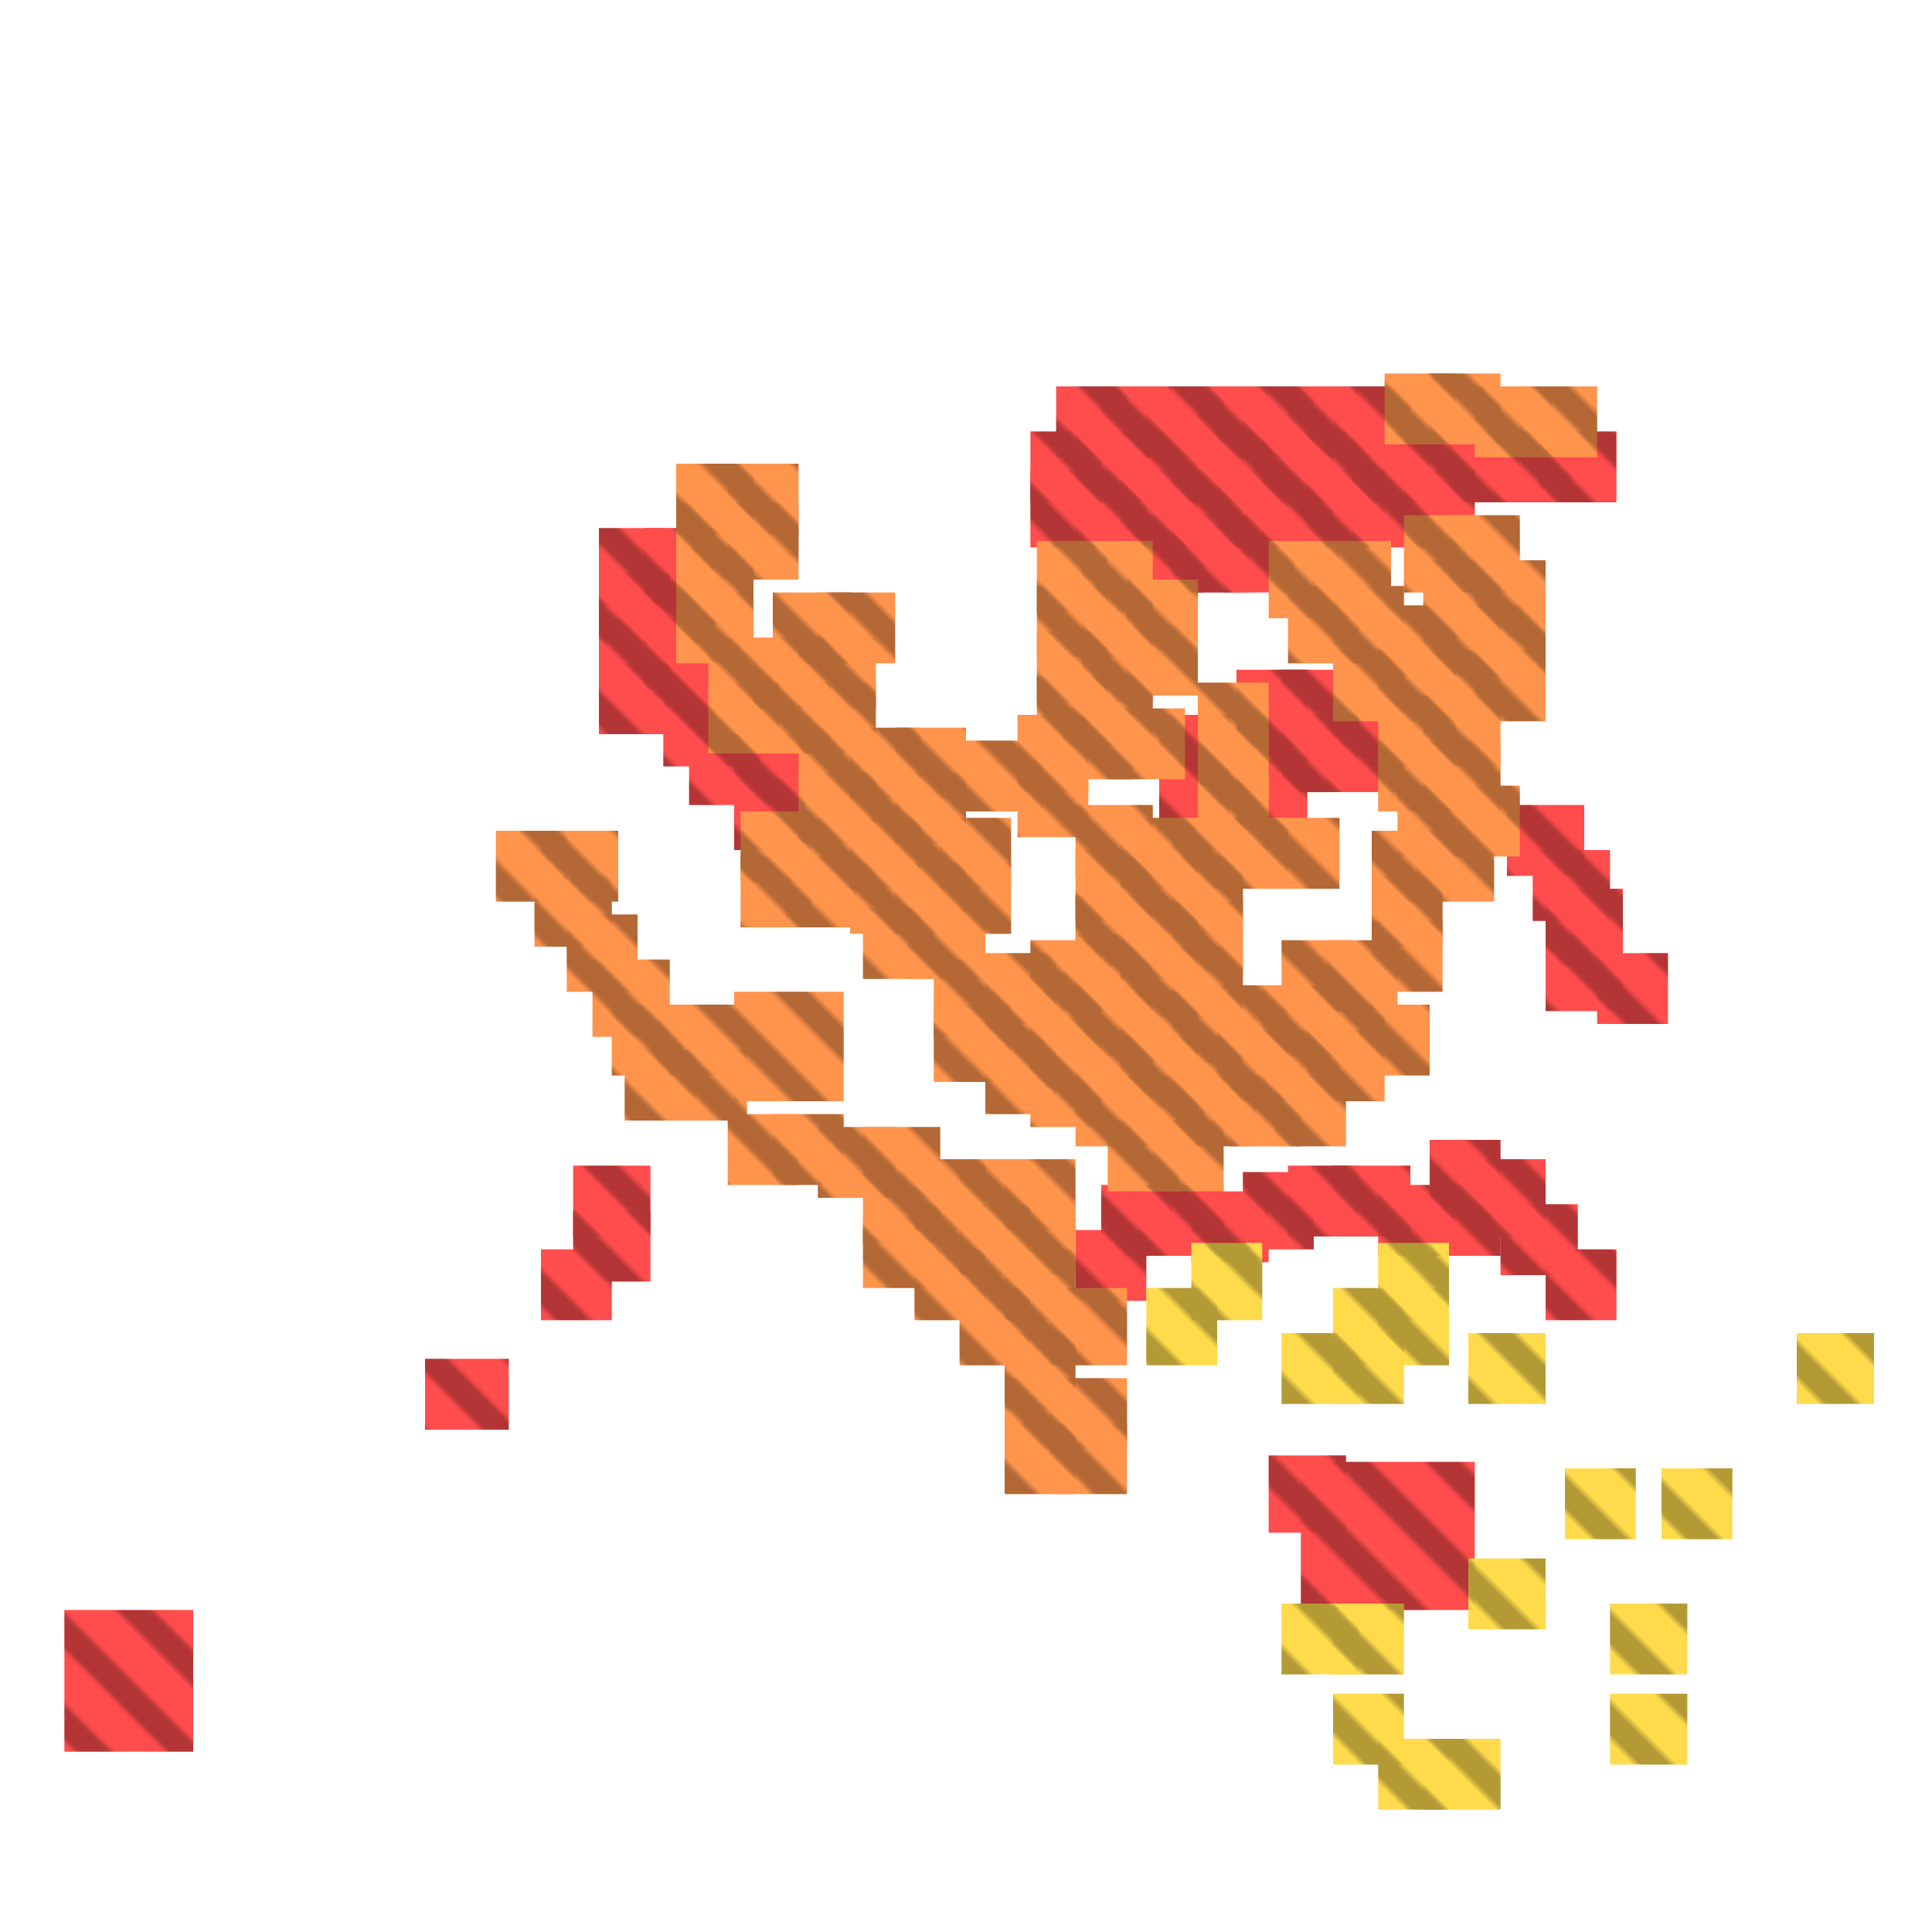 <?xml version="1.0" encoding="utf-8"?>
<svg xmlns="http://www.w3.org/2000/svg" width="300" height="300"
        viewBox="0 0 300 300" class="creatureMap" style="position:absolute;">
    <defs>
        <filter id="blur" x="-30%" y="-30%" width="160%" height="160%">
            <feGaussianBlur stdDeviation="3" />
        </filter>
        <pattern id="pattern-untameable" width="10" height="10" patternTransform="rotate(135)" patternUnits="userSpaceOnUse">
            <rect width="4" height="10" fill="black"></rect>
        </pattern>
        <filter id="groupStroke">
            <feFlood result="outsideColor" flood-color="black"/>
            <feMorphology in="SourceAlpha" operator="dilate" radius="2"/>
            <feComposite result="strokeoutline1" in="outsideColor" operator="in"/>
            <feComposite result="strokeoutline2" in="strokeoutline1" in2="SourceAlpha" operator="out"/>
            <feGaussianBlur in="strokeoutline2" result="strokeblur" stdDeviation="1"/>
        </filter>
        <style>
            .spawningMap-very-common { fill: #0F0; }
            .spawningMap-common { fill: #B2FF00; }
            .spawningMap-uncommon { fill: #FF0; }
            .spawningMap-very-uncommon { fill: #FC0; }
            .spawningMap-rare { fill: #F60; }
            .spawningMap-very-rare { fill: #F00; }
            .spawning-map-point { stroke:black; stroke-width:1; }
        </style>
    </defs>

<g filter="url(#blur)" opacity="0.7">
<g class="spawningMap-very-rare">
<rect x="229" y="180" width="11" height="12" />
<rect x="233" y="187" width="12" height="11" />
<rect x="222" y="177" width="11" height="12" />
<rect x="222" y="184" width="11" height="11" />
<rect x="214" y="184" width="12" height="11" />
<rect x="207" y="181" width="12" height="11" />
<rect x="200" y="181" width="11" height="11" />
<rect x="185" y="185" width="12" height="11" />
<rect x="248" y="148" width="11" height="11" />
<rect x="240" y="145" width="12" height="12" />
<rect x="240" y="138" width="12" height="12" />
<rect x="180" y="118" width="11" height="11" />
<rect x="180" y="111" width="11" height="11" />
<rect x="114" y="114" width="11" height="11" />
<rect x="107" y="114" width="11" height="11" />
<rect x="103" y="107" width="12" height="12" />
<rect x="89" y="181" width="12" height="11" />
<rect x="89" y="188" width="12" height="11" />
<rect x="239" y="67" width="12" height="11" />
<rect x="232" y="67" width="12" height="11" />
<rect x="225" y="67" width="11" height="11" />
<rect x="218" y="73" width="11" height="12" />
<rect x="218" y="67" width="11" height="11" />
<rect x="210" y="73" width="12" height="12" />
<rect x="210" y="67" width="12" height="11" />
<rect x="203" y="73" width="12" height="12" />
<rect x="203" y="67" width="12" height="11" />
<rect x="196" y="73" width="11" height="12" />
<rect x="196" y="67" width="11" height="11" />
<rect x="189" y="73" width="11" height="12" />
<rect x="189" y="67" width="11" height="11" />
<rect x="182" y="73" width="11" height="12" />
<rect x="182" y="67" width="11" height="11" />
<rect x="167" y="73" width="11" height="12" />
<rect x="167" y="67" width="11" height="11" />
<rect x="160" y="67" width="11" height="11" />
<rect x="182" y="80" width="12" height="12" />
<rect x="175" y="80" width="12" height="12" />
<rect x="190" y="80" width="11" height="12" />
<rect x="200" y="60" width="11" height="11" />
<rect x="193" y="60" width="11" height="11" />
<rect x="207" y="60" width="12" height="11" />
<rect x="171" y="60" width="11" height="11" />
<rect x="164" y="60" width="11" height="11" />
<rect x="192" y="118" width="11" height="11" />
<rect x="192" y="111" width="11" height="12" />
<rect x="199" y="111" width="12" height="12" />
<rect x="192" y="104" width="11" height="12" />
<rect x="199" y="104" width="12" height="12" />
<rect x="93" y="82" width="11" height="12" />
<rect x="100" y="82" width="11" height="12" />
<rect x="93" y="89" width="11" height="11" />
<rect x="100" y="89" width="11" height="11" />
<rect x="93" y="96" width="11" height="11" />
<rect x="100" y="96" width="11" height="11" />
<rect x="114" y="121" width="11" height="11" />
<rect x="178" y="184" width="12" height="11" />
<rect x="171" y="184" width="11" height="11" />
<rect x="240" y="194" width="11" height="11" />
<rect x="197" y="226" width="12" height="12" />
<rect x="238" y="132" width="12" height="11" />
<rect x="234" y="125" width="12" height="11" />
<rect x="84" y="194" width="11" height="11" />
<rect x="66" y="211" width="13" height="11" />
<rect x="167" y="191" width="11" height="11" />
<rect x="193" y="182" width="11" height="12" />
<rect x="202" y="227" width="27" height="23" />
<rect x="10" y="250" width="20" height="22" />
<rect x="174" y="73" width="12" height="12" />
<rect x="174" y="67" width="12" height="11" />
<rect x="160" y="73" width="11" height="12" />
<rect x="178" y="60" width="12" height="11" />
<rect x="186" y="60" width="11" height="11" />
<rect x="206" y="111" width="12" height="12" />
<rect x="93" y="103" width="11" height="11" />
<rect x="100" y="103" width="11" height="11" />
</g>
<g class="spawningMap-rare">
<rect x="189" y="160" width="11" height="11" />
<rect x="189" y="153" width="11" height="11" />
<rect x="196" y="160" width="12" height="11" />
<rect x="196" y="153" width="12" height="11" />
<rect x="203" y="153" width="12" height="11" />
<rect x="206" y="146" width="11" height="11" />
<rect x="211" y="156" width="11" height="11" />
<rect x="213" y="143" width="11" height="11" />
<rect x="134" y="175" width="12" height="11" />
<rect x="213" y="136" width="11" height="11" />
<rect x="213" y="129" width="11" height="11" />
<rect x="220" y="129" width="12" height="11" />
<rect x="217" y="122" width="11" height="11" />
<rect x="156" y="187" width="11" height="11" />
<rect x="134" y="189" width="12" height="11" />
<rect x="149" y="194" width="11" height="11" />
<rect x="224" y="122" width="12" height="11" />
<rect x="149" y="187" width="11" height="11" />
<rect x="149" y="180" width="11" height="11" />
<rect x="120" y="173" width="11" height="11" />
<rect x="214" y="115" width="12" height="11" />
<rect x="158" y="118" width="11" height="12" />
<rect x="95" y="156" width="11" height="11" />
<rect x="142" y="180" width="11" height="11" />
<rect x="221" y="115" width="12" height="11" />
<rect x="102" y="156" width="12" height="11" />
<rect x="158" y="111" width="11" height="12" />
<rect x="165" y="110" width="11" height="11" />
<rect x="172" y="110" width="12" height="11" />
<rect x="134" y="182" width="12" height="11" />
<rect x="142" y="194" width="11" height="11" />
<rect x="175" y="90" width="11" height="11" />
<rect x="104" y="163" width="12" height="11" />
<rect x="150" y="115" width="12" height="11" />
<rect x="214" y="108" width="12" height="11" />
<rect x="168" y="98" width="11" height="11" />
<rect x="221" y="108" width="12" height="11" />
<rect x="168" y="105" width="11" height="11" />
<rect x="113" y="78" width="11" height="12" />
<rect x="214" y="101" width="12" height="11" />
<rect x="161" y="105" width="11" height="11" />
<rect x="161" y="98" width="11" height="11" />
<rect x="160" y="151" width="11" height="11" />
<rect x="160" y="158" width="11" height="11" />
<rect x="167" y="153" width="12" height="11" />
<rect x="221" y="101" width="12" height="11" />
<rect x="153" y="148" width="11" height="11" />
<rect x="174" y="161" width="12" height="11" />
<rect x="174" y="154" width="12" height="11" />
<rect x="214" y="94" width="12" height="11" />
<rect x="221" y="94" width="12" height="11" />
<rect x="221" y="87" width="12" height="12" />
<rect x="229" y="87" width="11" height="12" />
<rect x="218" y="80" width="11" height="12" />
<rect x="225" y="80" width="11" height="12" />
<rect x="200" y="91" width="11" height="12" />
<rect x="207" y="91" width="11" height="12" />
<rect x="197" y="84" width="11" height="12" />
<rect x="204" y="84" width="12" height="12" />
<rect x="215" y="58" width="11" height="11" />
<rect x="222" y="58" width="11" height="11" />
<rect x="229" y="60" width="12" height="11" />
<rect x="236" y="60" width="12" height="11" />
<rect x="196" y="127" width="12" height="11" />
<rect x="139" y="134" width="11" height="11" />
<rect x="132" y="134" width="11" height="11" />
<rect x="139" y="127" width="11" height="11" />
<rect x="132" y="127" width="11" height="11" />
<rect x="139" y="120" width="11" height="11" />
<rect x="139" y="113" width="11" height="11" />
<rect x="132" y="120" width="11" height="11" />
<rect x="132" y="113" width="11" height="11" />
<rect x="124" y="120" width="12" height="11" />
<rect x="124" y="106" width="12" height="11" />
<rect x="124" y="99" width="12" height="11" />
<rect x="117" y="106" width="12" height="11" />
<rect x="117" y="99" width="12" height="11" />
<rect x="110" y="106" width="11" height="11" />
<rect x="110" y="99" width="11" height="11" />
<rect x="127" y="92" width="12" height="11" />
<rect x="120" y="92" width="12" height="11" />
<rect x="105" y="78" width="12" height="12" />
<rect x="160" y="146" width="11" height="11" />
<rect x="167" y="145" width="12" height="12" />
<rect x="153" y="154" width="11" height="12" />
<rect x="97" y="163" width="11" height="11" />
<rect x="160" y="164" width="11" height="11" />
<rect x="167" y="167" width="11" height="11" />
<rect x="175" y="97" width="11" height="11" />
<rect x="172" y="174" width="11" height="11" />
<rect x="179" y="174" width="11" height="11" />
<rect x="183" y="167" width="12" height="11" />
<rect x="191" y="167" width="11" height="11" />
<rect x="167" y="139" width="12" height="11" />
<rect x="167" y="132" width="12" height="11" />
<rect x="167" y="125" width="12" height="11" />
<rect x="174" y="127" width="12" height="11" />
<rect x="182" y="127" width="11" height="11" />
<rect x="186" y="120" width="11" height="12" />
<rect x="113" y="173" width="11" height="11" />
<rect x="127" y="175" width="12" height="11" />
<rect x="146" y="127" width="11" height="11" />
<rect x="146" y="134" width="11" height="11" />
<rect x="141" y="141" width="12" height="11" />
<rect x="134" y="141" width="11" height="11" />
<rect x="122" y="133" width="11" height="11" />
<rect x="115" y="133" width="11" height="11" />
<rect x="115" y="126" width="11" height="11" />
<rect x="77" y="129" width="11" height="11" />
<rect x="84" y="129" width="12" height="11" />
<rect x="83" y="136" width="12" height="11" />
<rect x="88" y="142" width="11" height="12" />
<rect x="92" y="149" width="12" height="12" />
<rect x="113" y="72" width="11" height="11" />
<rect x="142" y="187" width="11" height="11" />
<rect x="167" y="160" width="12" height="11" />
<rect x="156" y="194" width="11" height="11" />
<rect x="156" y="200" width="11" height="12" />
<rect x="156" y="214" width="11" height="11" />
<rect x="156" y="221" width="11" height="11" />
<rect x="163" y="214" width="12" height="11" />
<rect x="163" y="221" width="12" height="11" />
<rect x="174" y="147" width="12" height="11" />
<rect x="174" y="140" width="12" height="12" />
<rect x="174" y="133" width="12" height="12" />
<rect x="182" y="140" width="11" height="11" />
<rect x="182" y="133" width="11" height="12" />
<rect x="182" y="161" width="11" height="11" />
<rect x="182" y="154" width="11" height="11" />
<rect x="182" y="147" width="11" height="11" />
<rect x="203" y="160" width="12" height="11" />
<rect x="199" y="146" width="11" height="11" />
<rect x="229" y="101" width="11" height="11" />
<rect x="229" y="94" width="11" height="11" />
<rect x="207" y="101" width="11" height="11" />
<rect x="189" y="127" width="11" height="11" />
<rect x="175" y="167" width="12" height="11" />
<rect x="124" y="113" width="12" height="11" />
<rect x="124" y="127" width="12" height="11" />
<rect x="105" y="92" width="12" height="11" />
<rect x="105" y="85" width="12" height="12" />
<rect x="105" y="72" width="12" height="11" />
<rect x="161" y="91" width="11" height="11" />
<rect x="161" y="84" width="11" height="11" />
<rect x="168" y="91" width="11" height="11" />
<rect x="168" y="84" width="11" height="11" />
<rect x="198" y="167" width="11" height="11" />
<rect x="153" y="161" width="11" height="12" />
<rect x="145" y="149" width="12" height="12" />
<rect x="186" y="106" width="11" height="12" />
<rect x="145" y="156" width="12" height="12" />
<rect x="186" y="113" width="11" height="12" />
<rect x="114" y="154" width="17" height="17" />
<rect x="156" y="180" width="11" height="11" />
<rect x="149" y="200" width="11" height="12" />
<rect x="163" y="200" width="12" height="12" />
<rect x="156" y="207" width="11" height="12" />
</g>
<g class="spawningMap-very-uncommon">
<rect x="243" y="228" width="11" height="11" />
<rect x="228" y="242" width="12" height="11" />
<rect x="228" y="207" width="12" height="11" />
<rect x="207" y="207" width="11" height="11" />
<rect x="199" y="207" width="12" height="11" />
<rect x="214" y="200" width="11" height="12" />
<rect x="207" y="200" width="11" height="12" />
<rect x="178" y="200" width="11" height="12" />
<rect x="250" y="249" width="12" height="11" />
<rect x="207" y="249" width="11" height="11" />
<rect x="199" y="249" width="12" height="11" />
<rect x="250" y="263" width="12" height="11" />
<rect x="207" y="263" width="11" height="11" />
<rect x="279" y="207" width="12" height="11" />
<rect x="258" y="228" width="11" height="11" />
<rect x="214" y="193" width="11" height="12" />
<rect x="185" y="193" width="11" height="12" />
<rect x="221" y="270" width="12" height="11" />
<rect x="214" y="270" width="11" height="11" />
</g>
</g>
<g fill="url(#pattern-untameable)" opacity="0.3">
<rect x="229" y="180" width="11" height="12"/>
<rect x="233" y="187" width="12" height="11"/>
<rect x="222" y="177" width="11" height="12"/>
<rect x="222" y="184" width="11" height="11"/>
<rect x="214" y="184" width="12" height="11"/>
<rect x="207" y="181" width="12" height="11"/>
<rect x="200" y="181" width="11" height="11"/>
<rect x="185" y="185" width="12" height="11"/>
<rect x="248" y="148" width="11" height="11"/>
<rect x="240" y="145" width="12" height="12"/>
<rect x="240" y="138" width="12" height="12"/>
<rect x="180" y="118" width="11" height="11"/>
<rect x="180" y="111" width="11" height="11"/>
<rect x="114" y="114" width="11" height="11"/>
<rect x="107" y="114" width="11" height="11"/>
<rect x="103" y="107" width="12" height="12"/>
<rect x="89" y="181" width="12" height="11"/>
<rect x="89" y="188" width="12" height="11"/>
<rect x="239" y="67" width="12" height="11"/>
<rect x="232" y="67" width="12" height="11"/>
<rect x="225" y="67" width="11" height="11"/>
<rect x="218" y="73" width="11" height="12"/>
<rect x="218" y="67" width="11" height="11"/>
<rect x="210" y="73" width="12" height="12"/>
<rect x="210" y="67" width="12" height="11"/>
<rect x="203" y="73" width="12" height="12"/>
<rect x="203" y="67" width="12" height="11"/>
<rect x="196" y="73" width="11" height="12"/>
<rect x="196" y="67" width="11" height="11"/>
<rect x="189" y="73" width="11" height="12"/>
<rect x="189" y="67" width="11" height="11"/>
<rect x="182" y="73" width="11" height="12"/>
<rect x="182" y="67" width="11" height="11"/>
<rect x="167" y="73" width="11" height="12"/>
<rect x="167" y="67" width="11" height="11"/>
<rect x="160" y="67" width="11" height="11"/>
<rect x="182" y="80" width="12" height="12"/>
<rect x="175" y="80" width="12" height="12"/>
<rect x="190" y="80" width="11" height="12"/>
<rect x="200" y="60" width="11" height="11"/>
<rect x="193" y="60" width="11" height="11"/>
<rect x="207" y="60" width="12" height="11"/>
<rect x="171" y="60" width="11" height="11"/>
<rect x="164" y="60" width="11" height="11"/>
<rect x="192" y="118" width="11" height="11"/>
<rect x="192" y="111" width="11" height="12"/>
<rect x="199" y="111" width="12" height="12"/>
<rect x="192" y="104" width="11" height="12"/>
<rect x="199" y="104" width="12" height="12"/>
<rect x="93" y="82" width="11" height="12"/>
<rect x="100" y="82" width="11" height="12"/>
<rect x="93" y="89" width="11" height="11"/>
<rect x="100" y="89" width="11" height="11"/>
<rect x="93" y="96" width="11" height="11"/>
<rect x="100" y="96" width="11" height="11"/>
<rect x="114" y="121" width="11" height="11"/>
<rect x="178" y="184" width="12" height="11"/>
<rect x="171" y="184" width="11" height="11"/>
<rect x="240" y="194" width="11" height="11"/>
<rect x="197" y="226" width="12" height="12"/>
<rect x="238" y="132" width="12" height="11"/>
<rect x="234" y="125" width="12" height="11"/>
<rect x="84" y="194" width="11" height="11"/>
<rect x="66" y="211" width="13" height="11"/>
<rect x="167" y="191" width="11" height="11"/>
<rect x="193" y="182" width="11" height="12"/>
<rect x="202" y="227" width="27" height="23"/>
<rect x="10" y="250" width="20" height="22"/>
<rect x="174" y="73" width="12" height="12"/>
<rect x="174" y="67" width="12" height="11"/>
<rect x="160" y="73" width="11" height="12"/>
<rect x="178" y="60" width="12" height="11"/>
<rect x="186" y="60" width="11" height="11"/>
<rect x="206" y="111" width="12" height="12"/>
<rect x="93" y="103" width="11" height="11"/>
<rect x="100" y="103" width="11" height="11"/>
<rect x="189" y="160" width="11" height="11"/>
<rect x="189" y="153" width="11" height="11"/>
<rect x="196" y="160" width="12" height="11"/>
<rect x="196" y="153" width="12" height="11"/>
<rect x="203" y="153" width="12" height="11"/>
<rect x="206" y="146" width="11" height="11"/>
<rect x="211" y="156" width="11" height="11"/>
<rect x="213" y="143" width="11" height="11"/>
<rect x="134" y="175" width="12" height="11"/>
<rect x="213" y="136" width="11" height="11"/>
<rect x="213" y="129" width="11" height="11"/>
<rect x="220" y="129" width="12" height="11"/>
<rect x="217" y="122" width="11" height="11"/>
<rect x="156" y="187" width="11" height="11"/>
<rect x="134" y="189" width="12" height="11"/>
<rect x="149" y="194" width="11" height="11"/>
<rect x="224" y="122" width="12" height="11"/>
<rect x="149" y="187" width="11" height="11"/>
<rect x="149" y="180" width="11" height="11"/>
<rect x="120" y="173" width="11" height="11"/>
<rect x="214" y="115" width="12" height="11"/>
<rect x="158" y="118" width="11" height="12"/>
<rect x="95" y="156" width="11" height="11"/>
<rect x="142" y="180" width="11" height="11"/>
<rect x="221" y="115" width="12" height="11"/>
<rect x="102" y="156" width="12" height="11"/>
<rect x="158" y="111" width="11" height="12"/>
<rect x="165" y="110" width="11" height="11"/>
<rect x="172" y="110" width="12" height="11"/>
<rect x="134" y="182" width="12" height="11"/>
<rect x="142" y="194" width="11" height="11"/>
<rect x="175" y="90" width="11" height="11"/>
<rect x="104" y="163" width="12" height="11"/>
<rect x="150" y="115" width="12" height="11"/>
<rect x="214" y="108" width="12" height="11"/>
<rect x="168" y="98" width="11" height="11"/>
<rect x="221" y="108" width="12" height="11"/>
<rect x="168" y="105" width="11" height="11"/>
<rect x="113" y="78" width="11" height="12"/>
<rect x="214" y="101" width="12" height="11"/>
<rect x="161" y="105" width="11" height="11"/>
<rect x="161" y="98" width="11" height="11"/>
<rect x="160" y="151" width="11" height="11"/>
<rect x="160" y="158" width="11" height="11"/>
<rect x="167" y="153" width="12" height="11"/>
<rect x="221" y="101" width="12" height="11"/>
<rect x="153" y="148" width="11" height="11"/>
<rect x="174" y="161" width="12" height="11"/>
<rect x="174" y="154" width="12" height="11"/>
<rect x="214" y="94" width="12" height="11"/>
<rect x="221" y="94" width="12" height="11"/>
<rect x="221" y="87" width="12" height="12"/>
<rect x="229" y="87" width="11" height="12"/>
<rect x="218" y="80" width="11" height="12"/>
<rect x="225" y="80" width="11" height="12"/>
<rect x="200" y="91" width="11" height="12"/>
<rect x="207" y="91" width="11" height="12"/>
<rect x="197" y="84" width="11" height="12"/>
<rect x="204" y="84" width="12" height="12"/>
<rect x="215" y="58" width="11" height="11"/>
<rect x="222" y="58" width="11" height="11"/>
<rect x="229" y="60" width="12" height="11"/>
<rect x="236" y="60" width="12" height="11"/>
<rect x="196" y="127" width="12" height="11"/>
<rect x="139" y="134" width="11" height="11"/>
<rect x="132" y="134" width="11" height="11"/>
<rect x="139" y="127" width="11" height="11"/>
<rect x="132" y="127" width="11" height="11"/>
<rect x="139" y="120" width="11" height="11"/>
<rect x="139" y="113" width="11" height="11"/>
<rect x="132" y="120" width="11" height="11"/>
<rect x="132" y="113" width="11" height="11"/>
<rect x="124" y="120" width="12" height="11"/>
<rect x="124" y="106" width="12" height="11"/>
<rect x="124" y="99" width="12" height="11"/>
<rect x="117" y="106" width="12" height="11"/>
<rect x="117" y="99" width="12" height="11"/>
<rect x="110" y="106" width="11" height="11"/>
<rect x="110" y="99" width="11" height="11"/>
<rect x="127" y="92" width="12" height="11"/>
<rect x="120" y="92" width="12" height="11"/>
<rect x="105" y="78" width="12" height="12"/>
<rect x="160" y="146" width="11" height="11"/>
<rect x="167" y="145" width="12" height="12"/>
<rect x="153" y="154" width="11" height="12"/>
<rect x="97" y="163" width="11" height="11"/>
<rect x="160" y="164" width="11" height="11"/>
<rect x="167" y="167" width="11" height="11"/>
<rect x="175" y="97" width="11" height="11"/>
<rect x="172" y="174" width="11" height="11"/>
<rect x="179" y="174" width="11" height="11"/>
<rect x="183" y="167" width="12" height="11"/>
<rect x="191" y="167" width="11" height="11"/>
<rect x="167" y="139" width="12" height="11"/>
<rect x="167" y="132" width="12" height="11"/>
<rect x="167" y="125" width="12" height="11"/>
<rect x="174" y="127" width="12" height="11"/>
<rect x="182" y="127" width="11" height="11"/>
<rect x="186" y="120" width="11" height="12"/>
<rect x="113" y="173" width="11" height="11"/>
<rect x="127" y="175" width="12" height="11"/>
<rect x="146" y="127" width="11" height="11"/>
<rect x="146" y="134" width="11" height="11"/>
<rect x="141" y="141" width="12" height="11"/>
<rect x="134" y="141" width="11" height="11"/>
<rect x="122" y="133" width="11" height="11"/>
<rect x="115" y="133" width="11" height="11"/>
<rect x="115" y="126" width="11" height="11"/>
<rect x="77" y="129" width="11" height="11"/>
<rect x="84" y="129" width="12" height="11"/>
<rect x="83" y="136" width="12" height="11"/>
<rect x="88" y="142" width="11" height="12"/>
<rect x="92" y="149" width="12" height="12"/>
<rect x="113" y="72" width="11" height="11"/>
<rect x="142" y="187" width="11" height="11"/>
<rect x="167" y="160" width="12" height="11"/>
<rect x="156" y="194" width="11" height="11"/>
<rect x="156" y="200" width="11" height="12"/>
<rect x="156" y="214" width="11" height="11"/>
<rect x="156" y="221" width="11" height="11"/>
<rect x="163" y="214" width="12" height="11"/>
<rect x="163" y="221" width="12" height="11"/>
<rect x="174" y="147" width="12" height="11"/>
<rect x="174" y="140" width="12" height="12"/>
<rect x="174" y="133" width="12" height="12"/>
<rect x="182" y="140" width="11" height="11"/>
<rect x="182" y="133" width="11" height="12"/>
<rect x="182" y="161" width="11" height="11"/>
<rect x="182" y="154" width="11" height="11"/>
<rect x="182" y="147" width="11" height="11"/>
<rect x="203" y="160" width="12" height="11"/>
<rect x="199" y="146" width="11" height="11"/>
<rect x="229" y="101" width="11" height="11"/>
<rect x="229" y="94" width="11" height="11"/>
<rect x="207" y="101" width="11" height="11"/>
<rect x="189" y="127" width="11" height="11"/>
<rect x="175" y="167" width="12" height="11"/>
<rect x="124" y="113" width="12" height="11"/>
<rect x="124" y="127" width="12" height="11"/>
<rect x="105" y="92" width="12" height="11"/>
<rect x="105" y="85" width="12" height="12"/>
<rect x="105" y="72" width="12" height="11"/>
<rect x="161" y="91" width="11" height="11"/>
<rect x="161" y="84" width="11" height="11"/>
<rect x="168" y="91" width="11" height="11"/>
<rect x="168" y="84" width="11" height="11"/>
<rect x="198" y="167" width="11" height="11"/>
<rect x="153" y="161" width="11" height="12"/>
<rect x="145" y="149" width="12" height="12"/>
<rect x="186" y="106" width="11" height="12"/>
<rect x="145" y="156" width="12" height="12"/>
<rect x="186" y="113" width="11" height="12"/>
<rect x="114" y="154" width="17" height="17"/>
<rect x="156" y="180" width="11" height="11"/>
<rect x="149" y="200" width="11" height="12"/>
<rect x="163" y="200" width="12" height="12"/>
<rect x="156" y="207" width="11" height="12"/>
<rect x="243" y="228" width="11" height="11"/>
<rect x="228" y="242" width="12" height="11"/>
<rect x="228" y="207" width="12" height="11"/>
<rect x="207" y="207" width="11" height="11"/>
<rect x="199" y="207" width="12" height="11"/>
<rect x="214" y="200" width="11" height="12"/>
<rect x="207" y="200" width="11" height="12"/>
<rect x="178" y="200" width="11" height="12"/>
<rect x="250" y="249" width="12" height="11"/>
<rect x="207" y="249" width="11" height="11"/>
<rect x="199" y="249" width="12" height="11"/>
<rect x="250" y="263" width="12" height="11"/>
<rect x="207" y="263" width="11" height="11"/>
<rect x="279" y="207" width="12" height="11"/>
<rect x="258" y="228" width="11" height="11"/>
<rect x="214" y="193" width="11" height="12"/>
<rect x="185" y="193" width="11" height="12"/>
<rect x="221" y="270" width="12" height="11"/>
<rect x="214" y="270" width="11" height="11"/>
</g>
</svg>